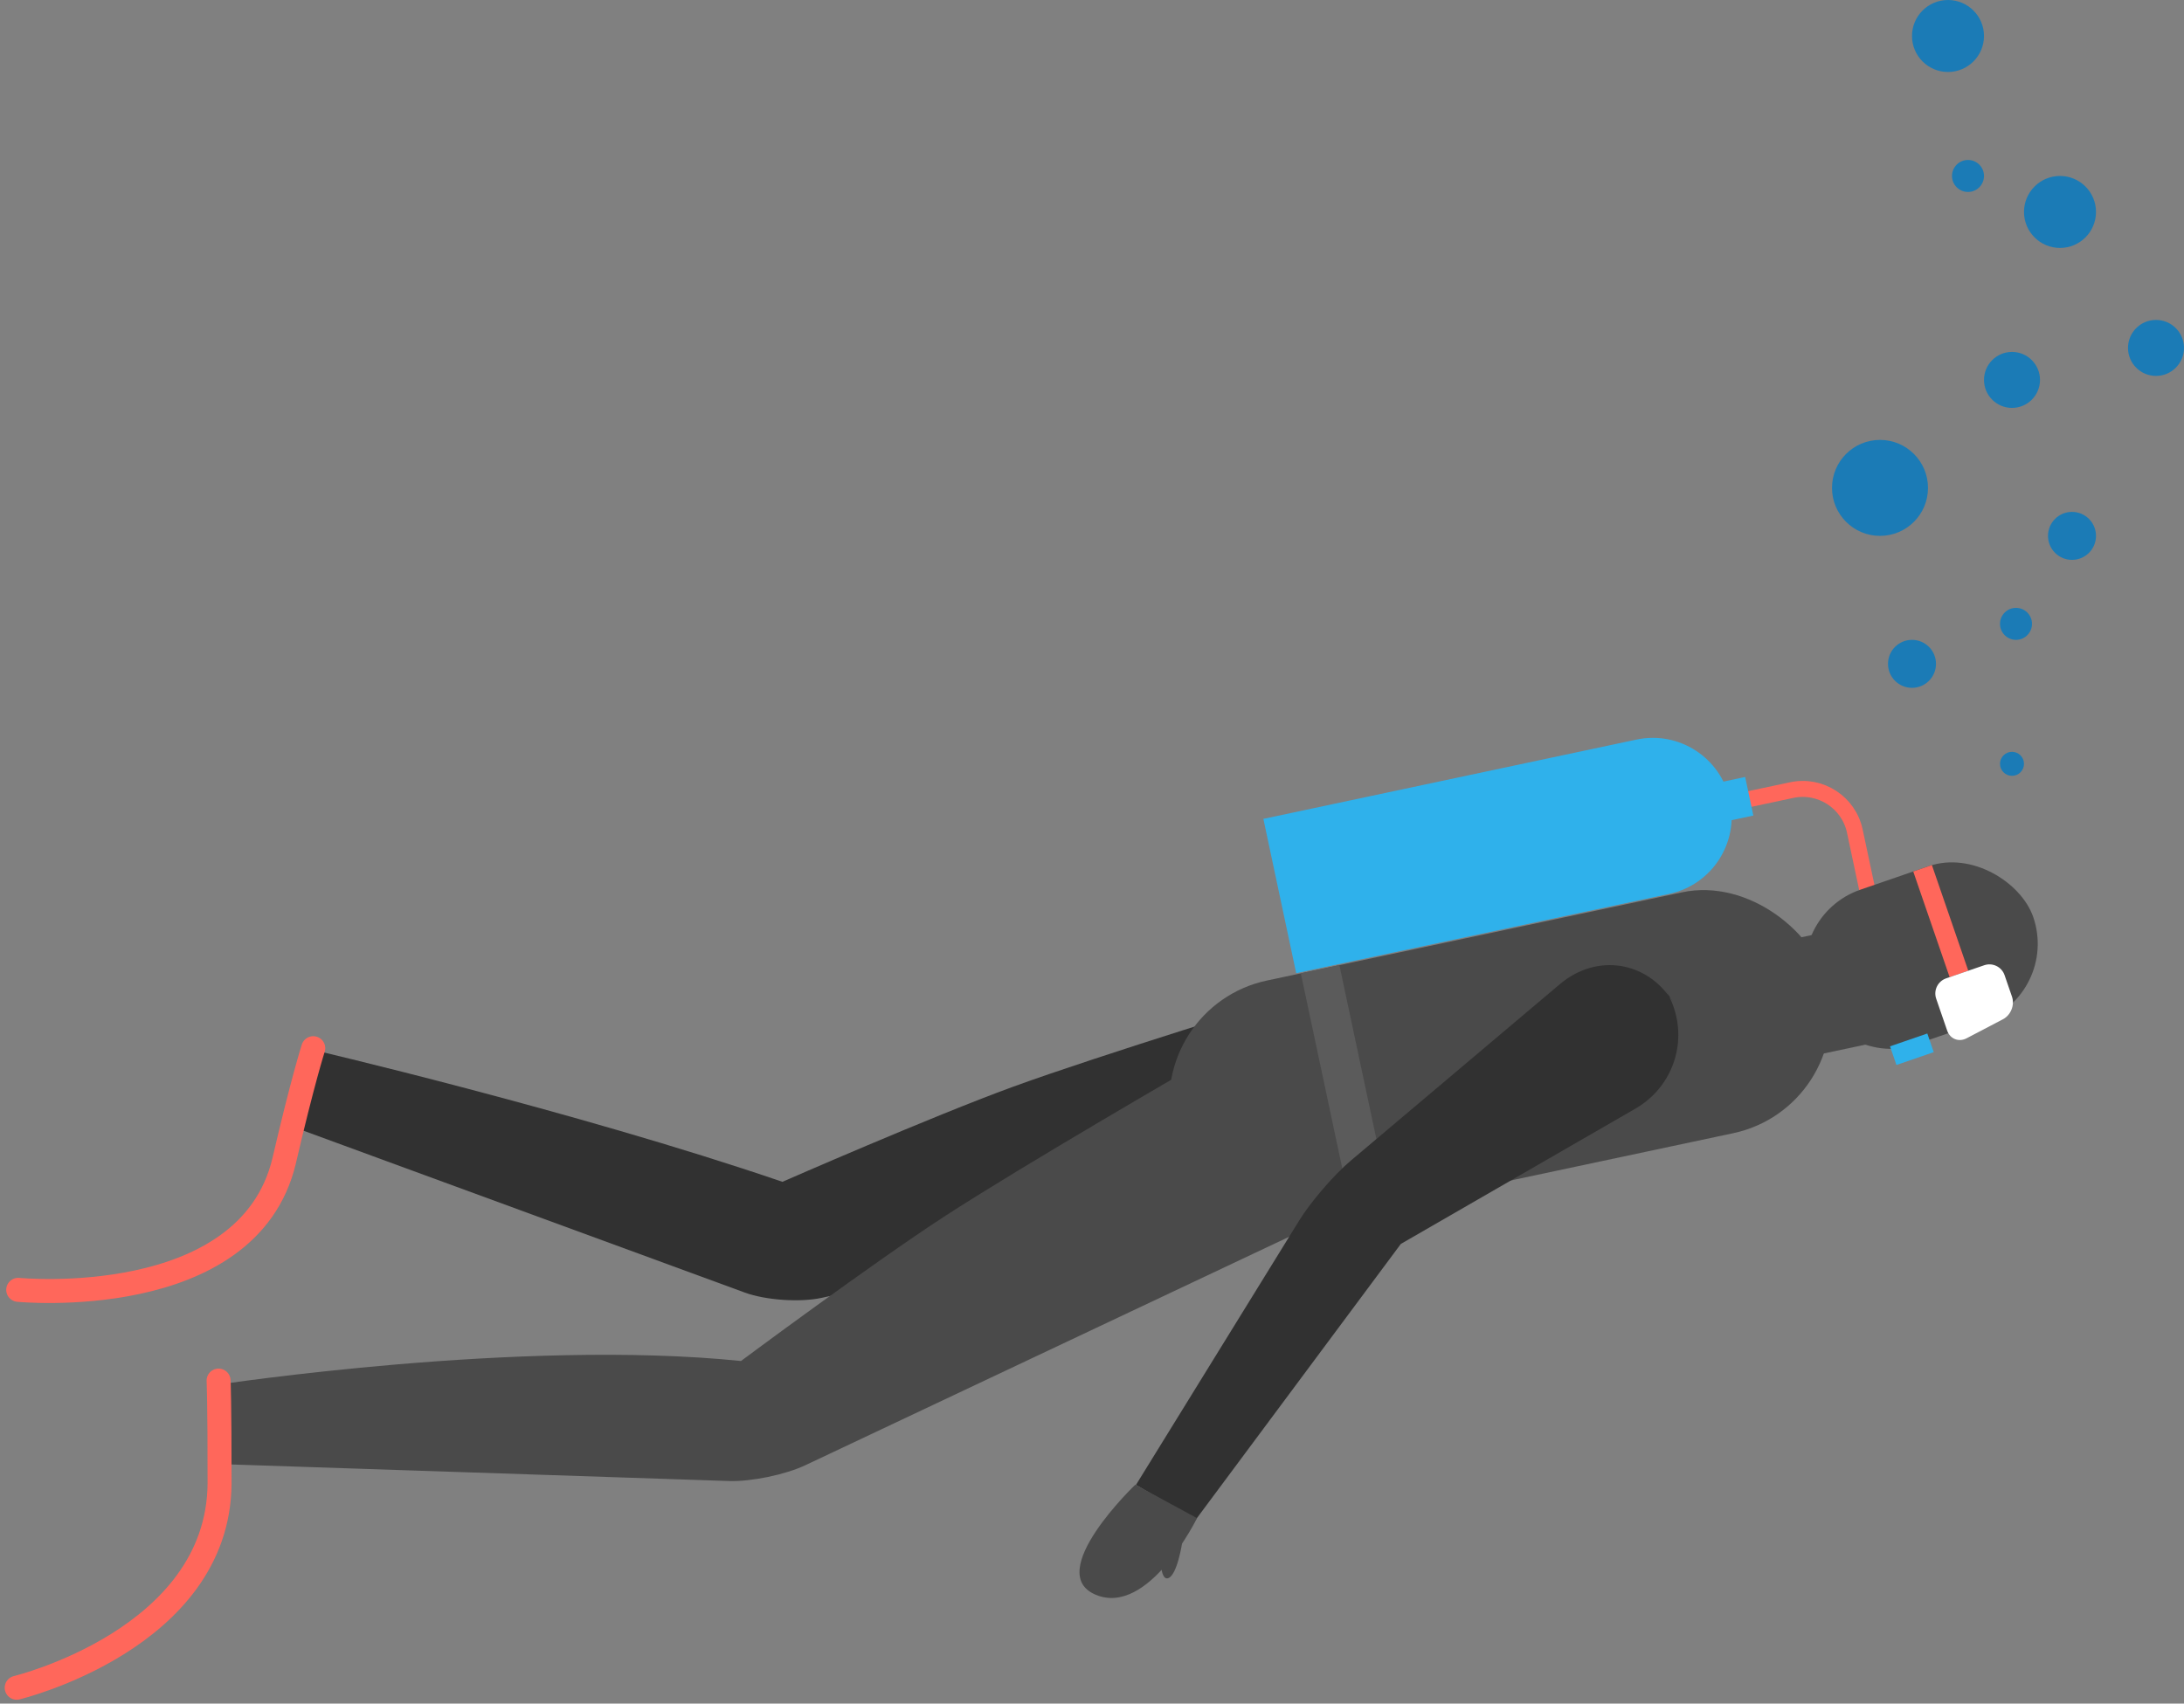 <?xml version="1.0" encoding="UTF-8"?>
<svg width="273px" height="213px" viewBox="0 0 273 213" version="1.1" xmlns="http://www.w3.org/2000/svg" xmlns:xlink="http://www.w3.org/1999/xlink">
    <rect x="0" y="0" width="273" height="213" fill="#808080" stroke="none"/>
    <!-- Generator: sketchtool 48.2 (47327) - http://www.bohemiancoding.com/sketch -->
    <title>6D010576-4FD8-4D10-A118-1752C3525568</title>
    <desc>Created with sketchtool.</desc>
    <defs></defs>
    <g id="home" stroke="none" stroke-width="1" fill="none" fill-rule="evenodd" transform="translate(-79, -731)">
        <g id="scuba-diver" transform="translate(62, 731)">
            <g id="bubbles" transform="translate(246, 0)" fill="#1B7BB6">
                <circle id="Oval-3" cx="22.5" cy="95.5" r="1.5"></circle>
                <circle id="Oval-3-Copy-2" cx="10" cy="83" r="3"></circle>
                <circle id="Oval-3-Copy-6" cx="40.5" cy="43.5" r="3.5"></circle>
                <circle id="Oval-3-Copy-7" cx="28.5" cy="26.5" r="4.5"></circle>
                <circle id="Oval-3-Copy-8" cx="14.5" cy="4.5" r="4.5"></circle>
                <circle id="Oval-3-Copy-3" cx="30" cy="67" r="3"></circle>
                <circle id="Oval-3-Copy-5" cx="23" cy="78" r="2"></circle>
                <circle id="Oval-3-Copy-9" cx="17" cy="22" r="2"></circle>
                <circle id="Oval-3-Copy" cx="6" cy="61" r="6"></circle>
                <circle id="Oval-3-Copy-4" cx="22.5" cy="47.5" r="3.5"></circle>
            </g>
            <g id="diver" transform="translate(143.216, 156.205) rotate(-12) translate(-143.216, -156.205) translate(7.216, 107.205)">
                <g id="Group-6" transform="translate(99.89, 30.956) rotate(9) translate(-99.89, -30.956) translate(13.89, 13.456)">
                    <path d="M171.929,22.856 L161.028,2.09032791e-12 C161.028,2.09032791e-12 137.134,5.972 125.935,9.403 C115.643,12.556 96.555,19.754 96.555,19.754 C70.984,9.484 38.108,2.09032791e-12 38.108,2.09032791e-12 L35.704,9.639 L91.146,33.34 C93.686,34.426 97.964,34.943 100.685,34.499 L171.929,22.856 Z" id="Combined-Shape-Copy-4" fill="#313131"></path>
                    <path d="M38.864,1.03002051e-11 C38.864,1.03002051e-11 37.328,4.031 34.482,13.916 C28.963,32.533 0.454,28.242 0.454,28.242" id="Line-Copy-6" stroke="#FF675B" stroke-width="3" stroke-linecap="round"></path>
                </g>
                <rect id="Rectangle-9" fill="#4A4A4A" x="159.042" y="22.809" width="83.829" height="30.789" rx="15.395"></rect>
                <rect id="Rectangle-16" fill="#5B5B5B" x="178.766" y="22.809" width="4.931" height="30.789"></rect>
                <path d="M178.204,2.945 L225.877,2.945 C231.32,2.945 235.734,7.359 235.734,12.807 L235.734,12.807 C235.734,18.254 231.315,22.669 225.877,22.669 L178.204,22.669 L178.204,2.945 Z" id="Rectangle-9-Copy" fill="#2FB1EB"></path>
                <rect id="Rectangle-12" fill="#4A4A4A" x="239.583" y="31.408" width="14.793" height="14.793"></rect>
                <path d="M236.903,13.157 L243.552,13.157 C247.224,13.157 250.201,16.143 250.201,19.803 L250.201,32.319" id="Path-6" stroke="#FF675B" stroke-width="2"></path>
                <rect id="Rectangle-15" fill="#2FB1EB" x="233.268" y="10.342" width="4.931" height="4.931"></rect>
                <g id="Group-8" transform="translate(255.453, 37.96) rotate(-7) translate(-255.453, -37.96) translate(240.453, 26.46)">
                    <rect id="Rectangle-13" fill="#4A4A4A" x="-5.68434189e-14" y="-3.62376795e-13" width="29.587" height="20.546" rx="10.273"></rect>
                    <rect id="Rectangle-10" fill="#FF675B" x="17.259" y="-3.7658765e-13" width="2.466" height="13.971"></rect>
                    <path d="M14.793,15.971 C14.793,14.867 15.693,13.971 16.8,13.971 L21.827,13.971 C22.935,13.971 23.834,14.866 23.834,15.97 L23.834,18.818 C23.834,19.922 22.95,20.951 21.85,21.118 L16.777,21.889 C15.682,22.055 14.793,21.295 14.793,20.19 L14.793,15.971 Z" id="Rectangle-14" fill="#FFFFFF"></path>
                    <rect id="Rectangle-11" fill="#2FB1EB" x="7.397" y="19.724" width="4.931" height="2.466"></rect>
                </g>
                <g id="Group-7" transform="translate(88.554, 54.228) rotate(-4) translate(-88.554, -54.228) translate(1.554, 36.728)">
                    <path d="M173.929,22.856 L163.028,-3.62376795e-13 C163.028,-3.62376795e-13 139.134,5.972 127.935,9.403 C117.643,12.556 98.555,19.754 98.555,19.754 C72.984,9.484 34.881,4.577 34.881,4.577 L32.477,14.216 L92.986,33.768 C95.614,34.617 99.964,34.943 102.685,34.499 L173.929,22.856 Z" id="Combined-Shape" fill="#4A4A4A"></path>
                    <path d="M35.111,4.109 C35.111,4.109 34.515,6.668 31.67,16.553 C26.151,35.17 0.267,34.067 0.267,34.067" id="Line" stroke="#FF675B" stroke-width="3" stroke-linecap="round"></path>
                </g>
                <path d="M222.13,63.768 C228.076,62.522 231.177,56.892 229.063,51.212 L229.7,52.925 C227.583,47.236 221.299,44.472 215.672,46.748 L184.302,59.436 L141.355,58.412 L140.177,66.977 L178.785,71.25 C181.535,71.555 185.955,71.343 188.655,70.777 L222.13,63.768 Z" id="Combined-Shape-Copy-3" fill="#313131" transform="translate(184.952, 58.67) scale(1, -1) rotate(40) translate(-184.952, -58.67) "></path>
                <path d="M145.242,81.042 C145.242,81.042 131.659,89.424 137.544,93.483 C143.43,97.543 151.911,86.74 151.911,86.74 L145.242,81.042 Z" id="Path-7" fill="#4A4A4A"></path>
                <path d="M149.46,89.358 C149.46,89.358 147.965,93.335 146.766,93.335 C145.567,93.335 146.766,88.948 146.766,88.948 L149.46,89.358 Z" id="Path-8" fill="#4A4A4A"></path>
            </g>
        </g>
    </g>
</svg>